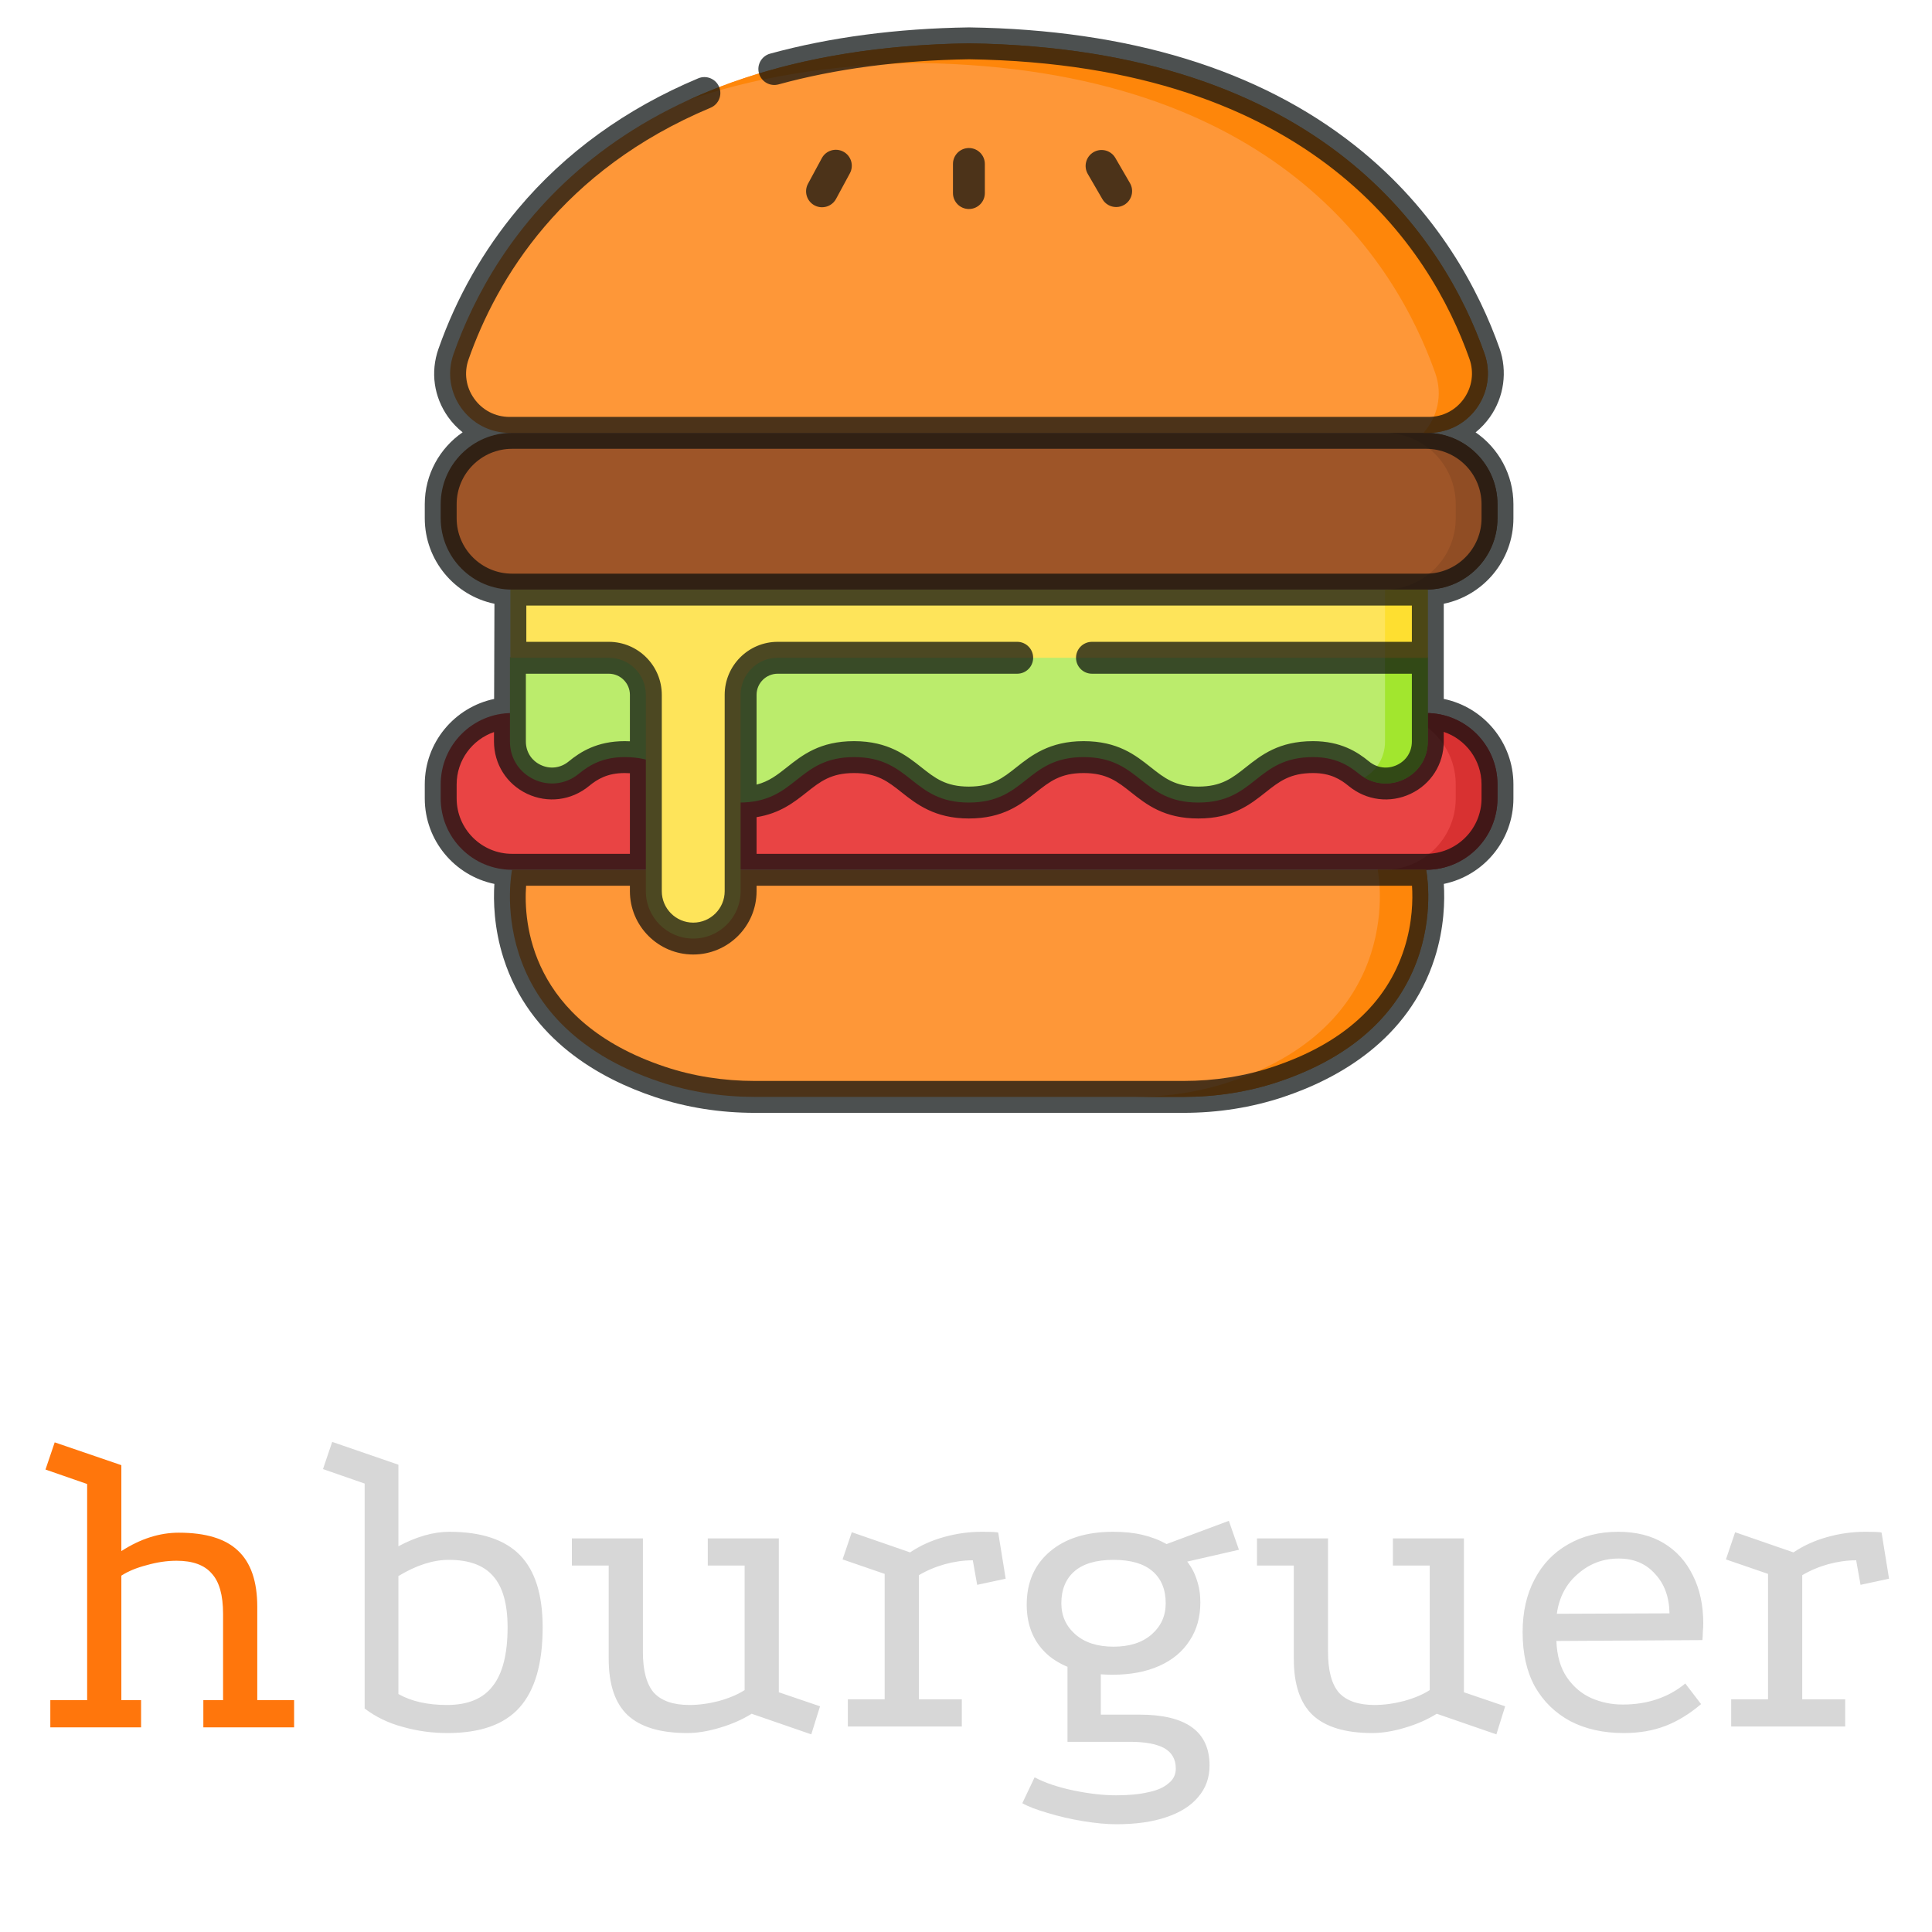 <svg width="282" height="282" viewBox="0 0 282 282" fill="none" xmlns="http://www.w3.org/2000/svg">
<g filter="url(#filter0_d)">
<path d="M208.163 122.954H74.74C68.989 122.954 64.327 118.292 64.327 112.54V110.49C64.327 104.739 68.989 100.076 74.74 100.076H208.162C213.914 100.076 218.576 104.739 218.576 110.49V112.54C218.576 118.292 213.914 122.954 208.163 122.954Z" fill="#E94444"/>
<path d="M208.163 82.06H74.74C68.989 82.06 64.327 77.398 64.327 71.646V69.596C64.327 63.844 68.989 59.182 74.74 59.182H208.162C213.914 59.182 218.576 63.844 218.576 69.596V71.646C218.576 77.398 213.914 82.06 208.163 82.06Z" fill="#9E5528"/>
<path d="M218.575 110.489V112.54C218.575 118.292 213.915 122.956 208.163 122.956H202.069C207.822 122.956 212.482 118.292 212.482 112.54V110.489C212.482 104.739 207.821 100.076 202.069 100.076H208.163C213.915 100.076 218.575 104.74 218.575 110.489Z" fill="#D83131"/>
<path d="M218.575 69.595V71.646C218.575 77.399 213.915 82.059 208.163 82.059H202.069C207.822 82.059 212.482 77.399 212.482 71.646V69.595C212.482 63.846 207.821 59.183 202.069 59.183H208.163C213.915 59.183 218.575 63.846 218.575 69.595Z" fill="#904D24"/>
<path d="M141.452 2.327C89.44 3.08 71.966 31.293 66.196 47.686C64.22 53.304 68.434 59.182 74.389 59.182H141.452H208.513C214.512 59.182 218.673 53.244 216.672 47.589C210.868 31.182 193.36 3.078 141.452 2.327Z" fill="#FE9738"/>
<path d="M208.513 59.183H207.772C209.792 56.93 210.623 53.651 209.497 50.461C203.692 34.051 186.183 5.949 134.275 5.199C120.847 5.391 109.717 7.417 100.502 10.597C110.952 5.798 124.331 2.574 141.452 2.326C193.36 3.08 210.868 31.181 216.674 47.588C218.672 53.244 214.511 59.183 208.513 59.183Z" fill="#FE860A"/>
<path d="M208.163 122.954H141.452H74.74C74.74 122.954 70.139 145.172 96.323 153.912C100.808 155.409 105.49 156.106 110.186 156.106H141.452H172.717C177.413 156.106 182.095 155.409 186.58 153.912C212.764 145.172 208.163 122.954 208.163 122.954Z" fill="#FE9738"/>
<path d="M186.58 153.911C182.094 155.41 177.412 156.108 172.718 156.108H165.65C170.347 156.108 175.029 155.41 179.515 153.911C205.696 145.171 201.095 122.956 201.095 122.956H208.163C208.163 122.956 212.764 145.171 186.58 153.911Z" fill="#FE860A"/>
<path d="M208.407 104.224C208.407 109.423 202.366 112.242 198.349 108.941C196.698 107.584 194.748 106.509 191.658 106.509C183.284 106.509 183.284 113.142 174.911 113.142C166.537 113.142 166.537 106.509 158.163 106.509C149.79 106.509 149.79 113.142 141.417 113.142C133.044 113.142 133.044 106.509 124.671 106.509C116.297 106.509 116.297 113.142 107.923 113.142C99.55 113.142 99.55 106.509 91.177 106.509C88.088 106.509 86.138 107.583 84.488 108.94C80.471 112.241 74.43 109.423 74.43 104.223V91.919H208.407V104.224H208.407Z" fill="#BBEC6C"/>
<path d="M208.408 91.919V104.225C208.408 109.09 203.118 111.87 199.149 109.502C200.902 108.478 202.162 106.601 202.162 104.225V91.919H208.408Z" fill="#A2E62E"/>
<path d="M74.497 82.06V92.01H88.86C91.848 92.01 94.27 94.433 94.27 97.421V126.079C94.27 129.9 97.367 132.996 101.187 132.996C105.007 132.996 108.104 129.9 108.104 126.079V97.421C108.104 94.433 110.526 92.01 113.514 92.01H208.406V82.06H74.497Z" fill="#FEE45A"/>
<path d="M202.162 82.059H208.408V92.009H202.162V82.059Z" fill="#FEDF30"/>
<path d="M119.983 26.252C120.81 26.252 121.611 25.81 122.032 25.031L124.051 21.296C124.662 20.165 124.241 18.753 123.11 18.142C121.978 17.531 120.567 17.953 119.956 19.083L117.938 22.818C117.327 23.949 117.748 25.361 118.879 25.972C119.23 26.162 119.609 26.252 119.983 26.252Z" fill="#070D0D" fill-opacity="0.72"/>
<path d="M143.751 24.18V19.934C143.751 18.649 142.709 17.607 141.424 17.607C140.138 17.607 139.097 18.649 139.097 19.934V24.18C139.097 25.465 140.138 26.507 141.424 26.507C142.709 26.507 143.751 25.465 143.751 24.18Z" fill="#070D0D" fill-opacity="0.72"/>
<path d="M162.921 26.221C163.317 26.221 163.719 26.119 164.086 25.906C165.198 25.261 165.576 23.837 164.931 22.726L162.801 19.053C162.156 17.941 160.733 17.563 159.621 18.208C158.509 18.853 158.131 20.276 158.775 21.388L160.905 25.061C161.337 25.805 162.118 26.221 162.921 26.221Z" fill="#070D0D" fill-opacity="0.72"/>
<path d="M220.903 71.646V69.596C220.903 65.249 218.714 61.406 215.382 59.106C216.166 58.472 216.873 57.726 217.478 56.87C219.543 53.951 220.061 50.191 218.866 46.813C215.98 38.653 209.981 26.904 197.795 17.262C183.744 6.146 164.799 0.338 141.485 0C141.463 -7.75895e-05 141.44 -7.75895e-05 141.418 0C130.881 0.153 121.12 1.442 112.406 3.832C111.167 4.172 110.437 5.452 110.777 6.692C111.117 7.931 112.397 8.661 113.637 8.32C121.962 6.037 131.32 4.803 141.451 4.654C191.796 5.396 208.815 32.357 214.478 48.365C215.18 50.35 214.888 52.471 213.678 54.183C212.477 55.881 210.595 56.855 208.513 56.855H74.389C72.299 56.855 70.407 55.876 69.198 54.168C68.002 52.48 67.709 50.399 68.391 48.459C72.52 36.729 81.999 20.833 103.718 11.725C104.903 11.228 105.461 9.864 104.964 8.679C104.467 7.494 103.103 6.936 101.918 7.433C91.343 11.868 82.494 18.276 75.618 26.478C70.558 32.513 66.65 39.388 64.001 46.914C62.811 50.297 63.32 53.922 65.4 56.858C66.005 57.713 66.725 58.463 67.527 59.102C64.191 61.402 62 65.247 62 69.596V71.646C62 77.791 66.373 82.933 72.169 84.126L72.123 98.022C66.35 99.233 62 104.362 62 110.49V112.54C62 118.682 66.368 123.822 72.16 125.018C72.004 127.467 72.084 131.441 73.496 135.863C77.302 147.781 87.609 153.457 95.586 156.12C100.185 157.655 105.098 158.434 110.186 158.434H172.717C177.806 158.434 182.718 157.655 187.318 156.12C195.294 153.457 205.601 147.781 209.407 135.863C210.819 131.442 210.899 127.467 210.743 125.018C216.535 123.822 220.903 118.682 220.903 112.54V110.49C220.903 104.346 216.53 99.208 210.734 98.016V84.126C216.531 82.933 220.903 77.791 220.903 71.646ZM66.654 112.54V110.49C66.654 106.954 68.939 103.947 72.107 102.852L72.103 104.223C72.103 107.526 73.955 110.454 76.937 111.863C79.936 113.281 83.395 112.849 85.965 110.737C87.167 109.75 88.63 108.836 91.176 108.836C91.444 108.836 91.697 108.846 91.943 108.862V120.627H74.74C70.282 120.627 66.654 116.999 66.654 112.54ZM159.387 94.338H206.08V104.224C206.08 105.732 205.269 107.015 203.911 107.656C202.535 108.306 201.009 108.114 199.826 107.143C198.149 105.764 195.704 104.181 191.658 104.181C186.661 104.181 184.099 106.21 181.839 108.001C179.855 109.573 178.287 110.814 174.911 110.814C171.534 110.814 169.966 109.573 167.982 108.001C165.722 106.211 163.16 104.181 158.163 104.181C153.167 104.181 150.493 106.299 148.345 108.001C146.361 109.573 144.793 110.814 141.417 110.814C138.04 110.814 136.473 109.573 134.489 108.001C132.341 106.299 129.667 104.181 124.671 104.181C119.674 104.181 117.112 106.21 114.852 108.001C113.437 109.121 112.229 110.07 110.431 110.524V97.421C110.431 95.721 111.814 94.338 113.514 94.338H148.475C149.76 94.338 150.802 93.296 150.802 92.01C150.802 90.725 149.76 89.683 148.475 89.683H113.514C109.247 89.683 105.777 93.154 105.777 97.421V126.079C105.777 128.61 103.718 130.67 101.187 130.67C98.656 130.67 96.597 128.61 96.597 126.079V97.421C96.597 93.154 93.126 89.683 88.86 89.683H76.824V84.387H206.08V89.683H159.387C158.101 89.683 157.06 90.725 157.06 92.01C157.06 93.296 158.101 94.338 159.387 94.338ZM88.859 94.338C90.559 94.338 91.943 95.721 91.943 97.421V104.201C91.694 104.189 91.44 104.181 91.176 104.181C87.131 104.181 84.687 105.763 83.01 107.141C81.828 108.113 80.301 108.305 78.925 107.655C77.567 107.013 76.756 105.73 76.756 104.223V94.338H88.859ZM204.973 134.448C202.395 142.522 195.959 148.328 185.844 151.705C181.72 153.081 177.304 153.779 172.717 153.779H110.186C105.6 153.779 101.183 153.081 97.06 151.705C77.245 145.09 76.415 130.479 76.791 125.281H91.943V126.079C91.943 131.176 96.09 135.323 101.187 135.323C106.284 135.323 110.431 131.177 110.431 126.079V125.281H206.101C206.232 127.269 206.185 130.654 204.973 134.448ZM216.249 110.49V112.54C216.249 116.999 212.621 120.627 208.162 120.627H110.431V115.274C113.843 114.73 115.895 113.111 117.742 111.649C119.726 110.077 121.294 108.836 124.67 108.836C128.047 108.836 129.614 110.077 131.598 111.649C133.747 113.351 136.42 115.469 141.417 115.469C146.413 115.469 148.975 113.439 151.235 111.649C153.219 110.077 154.786 108.836 158.163 108.836C161.54 108.836 163.107 110.077 165.092 111.649C167.352 113.439 169.914 115.469 174.91 115.469C179.907 115.469 182.469 113.439 184.729 111.649C186.713 110.077 188.281 108.836 191.657 108.836C194.204 108.836 195.668 109.75 196.871 110.739C199.44 112.85 202.9 113.282 205.899 111.865C208.881 110.456 210.733 107.528 210.733 104.225V102.826C213.936 103.902 216.249 106.93 216.249 110.49ZM208.163 79.733H74.74C70.282 79.733 66.654 76.105 66.654 71.646V69.596C66.654 65.137 70.282 61.509 74.74 61.509H208.162C212.621 61.509 216.249 65.137 216.249 69.596V71.646C216.249 76.105 212.622 79.733 208.163 79.733Z" fill="#070D0D" fill-opacity="0.72"/>
</g>
<g filter="url(#filter1_d)">
<path d="M7.344 248.131V244.163H12.72V212.611L6.64 210.499L7.984 206.531L17.712 209.859V222.403C20.485 220.611 23.28 219.715 26.096 219.715C30.021 219.715 32.901 220.59 34.736 222.339C36.613 224.088 37.552 226.819 37.552 230.531V244.163H42.928V248.131H29.68V244.163H32.56V231.555C32.56 228.824 32.005 226.862 30.896 225.667C29.829 224.43 28.123 223.811 25.776 223.811C24.368 223.811 22.917 224.024 21.424 224.451C19.931 224.835 18.693 225.347 17.712 225.987V244.163H20.592V248.131H7.344Z" fill="#FF760C"/>
</g>
<g filter="url(#filter2_d)">
<path d="M65.32 248.96C63.059 248.96 60.883 248.661 58.792 248.064C56.701 247.509 54.845 246.613 53.224 245.376V212.544L47.144 210.432L48.488 206.464L58.152 209.792V221.696C60.797 220.288 63.272 219.584 65.576 219.584C70.227 219.584 73.661 220.715 75.88 222.976C78.099 225.237 79.208 228.757 79.208 233.536C79.208 238.827 78.077 242.731 75.816 245.248C73.597 247.723 70.099 248.96 65.32 248.96ZM65.256 244.864C68.285 244.864 70.504 243.947 71.912 242.112C73.363 240.277 74.088 237.419 74.088 233.536C74.088 230.123 73.384 227.627 71.976 226.048C70.611 224.469 68.456 223.68 65.512 223.68C63.208 223.68 60.755 224.469 58.152 226.048V243.264C60.029 244.331 62.397 244.864 65.256 244.864ZM109.712 246.144C108.347 246.997 106.789 247.68 105.04 248.192C103.333 248.704 101.755 248.96 100.304 248.96C96.379 248.96 93.477 248.085 91.6 246.336C89.765 244.587 88.848 241.856 88.848 238.144V224.512H83.472V220.544H93.84V237.12C93.84 239.851 94.373 241.835 95.44 243.072C96.549 244.267 98.277 244.864 100.624 244.864C101.989 244.864 103.419 244.672 104.912 244.288C106.448 243.861 107.707 243.328 108.688 242.688V224.512H103.312V220.544H113.68V243.008L119.696 245.056L118.416 249.152L109.712 246.144ZM132.84 222.592C134.291 221.611 135.933 220.864 137.768 220.352C139.603 219.84 141.437 219.584 143.272 219.584C144.808 219.584 145.619 219.627 145.704 219.712L146.792 226.432L142.632 227.328L141.992 223.744C140.669 223.744 139.304 223.936 137.896 224.32C136.531 224.704 135.272 225.237 134.12 225.92V244.032H140.392V248H123.752V244.032H129.128V225.728L122.984 223.616L124.328 219.648L132.84 222.592ZM162.406 240.448C158.523 240.448 155.451 239.552 153.19 237.76C150.971 235.925 149.862 233.408 149.862 230.208C149.862 226.965 150.993 224.384 153.254 222.464C155.515 220.544 158.587 219.584 162.47 219.584C164.091 219.584 165.521 219.733 166.758 220.032C168.038 220.331 169.211 220.779 170.278 221.376L179.366 217.984L180.838 222.208L173.286 223.936C173.926 224.747 174.395 225.643 174.694 226.624C175.035 227.605 175.206 228.693 175.206 229.888C175.206 232.064 174.673 233.941 173.606 235.52C172.582 237.099 171.11 238.315 169.19 239.168C167.27 240.021 165.009 240.448 162.406 240.448ZM162.918 262.272C161.553 262.272 159.953 262.123 158.118 261.824C156.283 261.525 154.534 261.12 152.87 260.608C151.249 260.139 150.033 259.669 149.222 259.2L151.014 255.424C152.55 256.235 154.449 256.875 156.71 257.344C158.971 257.813 161.041 258.048 162.918 258.048C164.753 258.048 166.31 257.899 167.59 257.6C168.87 257.344 169.851 256.917 170.534 256.32C171.259 255.765 171.622 255.04 171.622 254.144C171.622 252.779 171.046 251.776 169.894 251.136C168.742 250.539 167.099 250.24 164.966 250.24H155.814V237.632L160.678 239.232V246.272H166.31C169.723 246.272 172.283 246.891 173.99 248.128C175.697 249.365 176.55 251.221 176.55 253.696C176.55 255.488 175.995 257.024 174.886 258.304C173.819 259.584 172.262 260.565 170.214 261.248C168.209 261.931 165.777 262.272 162.918 262.272ZM162.534 236.352C164.881 236.352 166.737 235.755 168.102 234.56C169.467 233.365 170.15 231.851 170.15 230.016C170.15 228.011 169.51 226.453 168.23 225.344C166.95 224.235 165.051 223.68 162.534 223.68C160.017 223.68 158.118 224.235 156.838 225.344C155.558 226.453 154.918 228.011 154.918 230.016C154.918 231.851 155.601 233.365 156.966 234.56C158.331 235.755 160.187 236.352 162.534 236.352ZM209.712 246.144C208.347 246.997 206.789 247.68 205.04 248.192C203.333 248.704 201.755 248.96 200.304 248.96C196.379 248.96 193.477 248.085 191.6 246.336C189.765 244.587 188.848 241.856 188.848 238.144V224.512H183.472V220.544H193.84V237.12C193.84 239.851 194.373 241.835 195.44 243.072C196.549 244.267 198.277 244.864 200.624 244.864C201.989 244.864 203.419 244.672 204.912 244.288C206.448 243.861 207.707 243.328 208.688 242.688V224.512H203.312V220.544H213.68V243.008L219.696 245.056L218.416 249.152L209.712 246.144ZM248.294 244.736C246.587 246.187 244.838 247.253 243.046 247.936C241.254 248.619 239.249 248.96 237.03 248.96C234.043 248.96 231.441 248.384 229.222 247.232C227.003 246.037 225.275 244.352 224.038 242.176C222.843 240 222.246 237.355 222.246 234.24C222.246 231.296 222.822 228.736 223.974 226.56C225.126 224.341 226.747 222.635 228.838 221.44C230.971 220.203 233.425 219.584 236.198 219.584C238.801 219.584 241.019 220.139 242.854 221.248C244.689 222.357 246.097 223.915 247.078 225.92C248.102 227.925 248.614 230.272 248.614 232.96C248.614 233.344 248.593 233.749 248.55 234.176C248.55 234.56 248.529 234.965 248.486 235.392L227.174 235.52C227.259 237.696 227.771 239.467 228.71 240.832C229.649 242.197 230.822 243.2 232.23 243.84C233.681 244.48 235.217 244.8 236.838 244.8C238.673 244.8 240.337 244.544 241.83 244.032C243.366 243.52 244.753 242.752 245.99 241.728L248.294 244.736ZM243.686 231.488C243.643 229.099 242.939 227.179 241.574 225.728C240.251 224.235 238.481 223.488 236.262 223.488C234.001 223.488 232.017 224.235 230.31 225.728C228.603 227.179 227.579 229.12 227.238 231.552L243.686 231.488ZM261.778 222.592C263.228 221.611 264.871 220.864 266.706 220.352C268.54 219.84 270.375 219.584 272.21 219.584C273.746 219.584 274.556 219.627 274.642 219.712L275.73 226.432L271.57 227.328L270.93 223.744C269.607 223.744 268.242 223.936 266.833 224.32C265.468 224.704 264.21 225.237 263.058 225.92V244.032H269.33V248H252.69V244.032H258.066V225.728L251.922 223.616L253.266 219.648L261.778 222.592Z" fill="#D7D7D7"/>
</g>
<defs>
<filter id="filter0_d" x="58" y="0" width="166.903" height="166.434" filterUnits="userSpaceOnUse" color-interpolation-filters="sRGB">
<feFlood flood-opacity="0" result="BackgroundImageFix"/>
<feColorMatrix in="SourceAlpha" type="matrix" values="0 0 0 0 0 0 0 0 0 0 0 0 0 0 0 0 0 0 127 0"/>
<feOffset dy="4"/>
<feGaussianBlur stdDeviation="2"/>
<feColorMatrix type="matrix" values="0 0 0 0 0.027 0 0 0 0 0.051 0 0 0 0 0.051 0 0 0 0.25 0"/>
<feBlend mode="normal" in2="BackgroundImageFix" result="effect1_dropShadow"/>
<feBlend mode="normal" in="SourceGraphic" in2="effect1_dropShadow" result="shape"/>
</filter>
<filter id="filter1_d" x="0.64" y="204.531" width="48.288" height="53.6" filterUnits="userSpaceOnUse" color-interpolation-filters="sRGB">
<feFlood flood-opacity="0" result="BackgroundImageFix"/>
<feColorMatrix in="SourceAlpha" type="matrix" values="0 0 0 0 0 0 0 0 0 0 0 0 0 0 0 0 0 0 127 0"/>
<feOffset dy="4"/>
<feGaussianBlur stdDeviation="3"/>
<feColorMatrix type="matrix" values="0 0 0 0 0.027 0 0 0 0 0.051 0 0 0 0 0.051 0 0 0 0.25 0"/>
<feBlend mode="normal" in2="BackgroundImageFix" result="effect1_dropShadow"/>
<feBlend mode="normal" in="SourceGraphic" in2="effect1_dropShadow" result="shape"/>
</filter>
<filter id="filter2_d" x="41.144" y="204.464" width="240.585" height="67.808" filterUnits="userSpaceOnUse" color-interpolation-filters="sRGB">
<feFlood flood-opacity="0" result="BackgroundImageFix"/>
<feColorMatrix in="SourceAlpha" type="matrix" values="0 0 0 0 0 0 0 0 0 0 0 0 0 0 0 0 0 0 127 0"/>
<feOffset dy="4"/>
<feGaussianBlur stdDeviation="3"/>
<feColorMatrix type="matrix" values="0 0 0 0 0.027 0 0 0 0 0.051 0 0 0 0 0.051 0 0 0 0.25 0"/>
<feBlend mode="normal" in2="BackgroundImageFix" result="effect1_dropShadow"/>
<feBlend mode="normal" in="SourceGraphic" in2="effect1_dropShadow" result="shape"/>
</filter>
</defs>
</svg>

